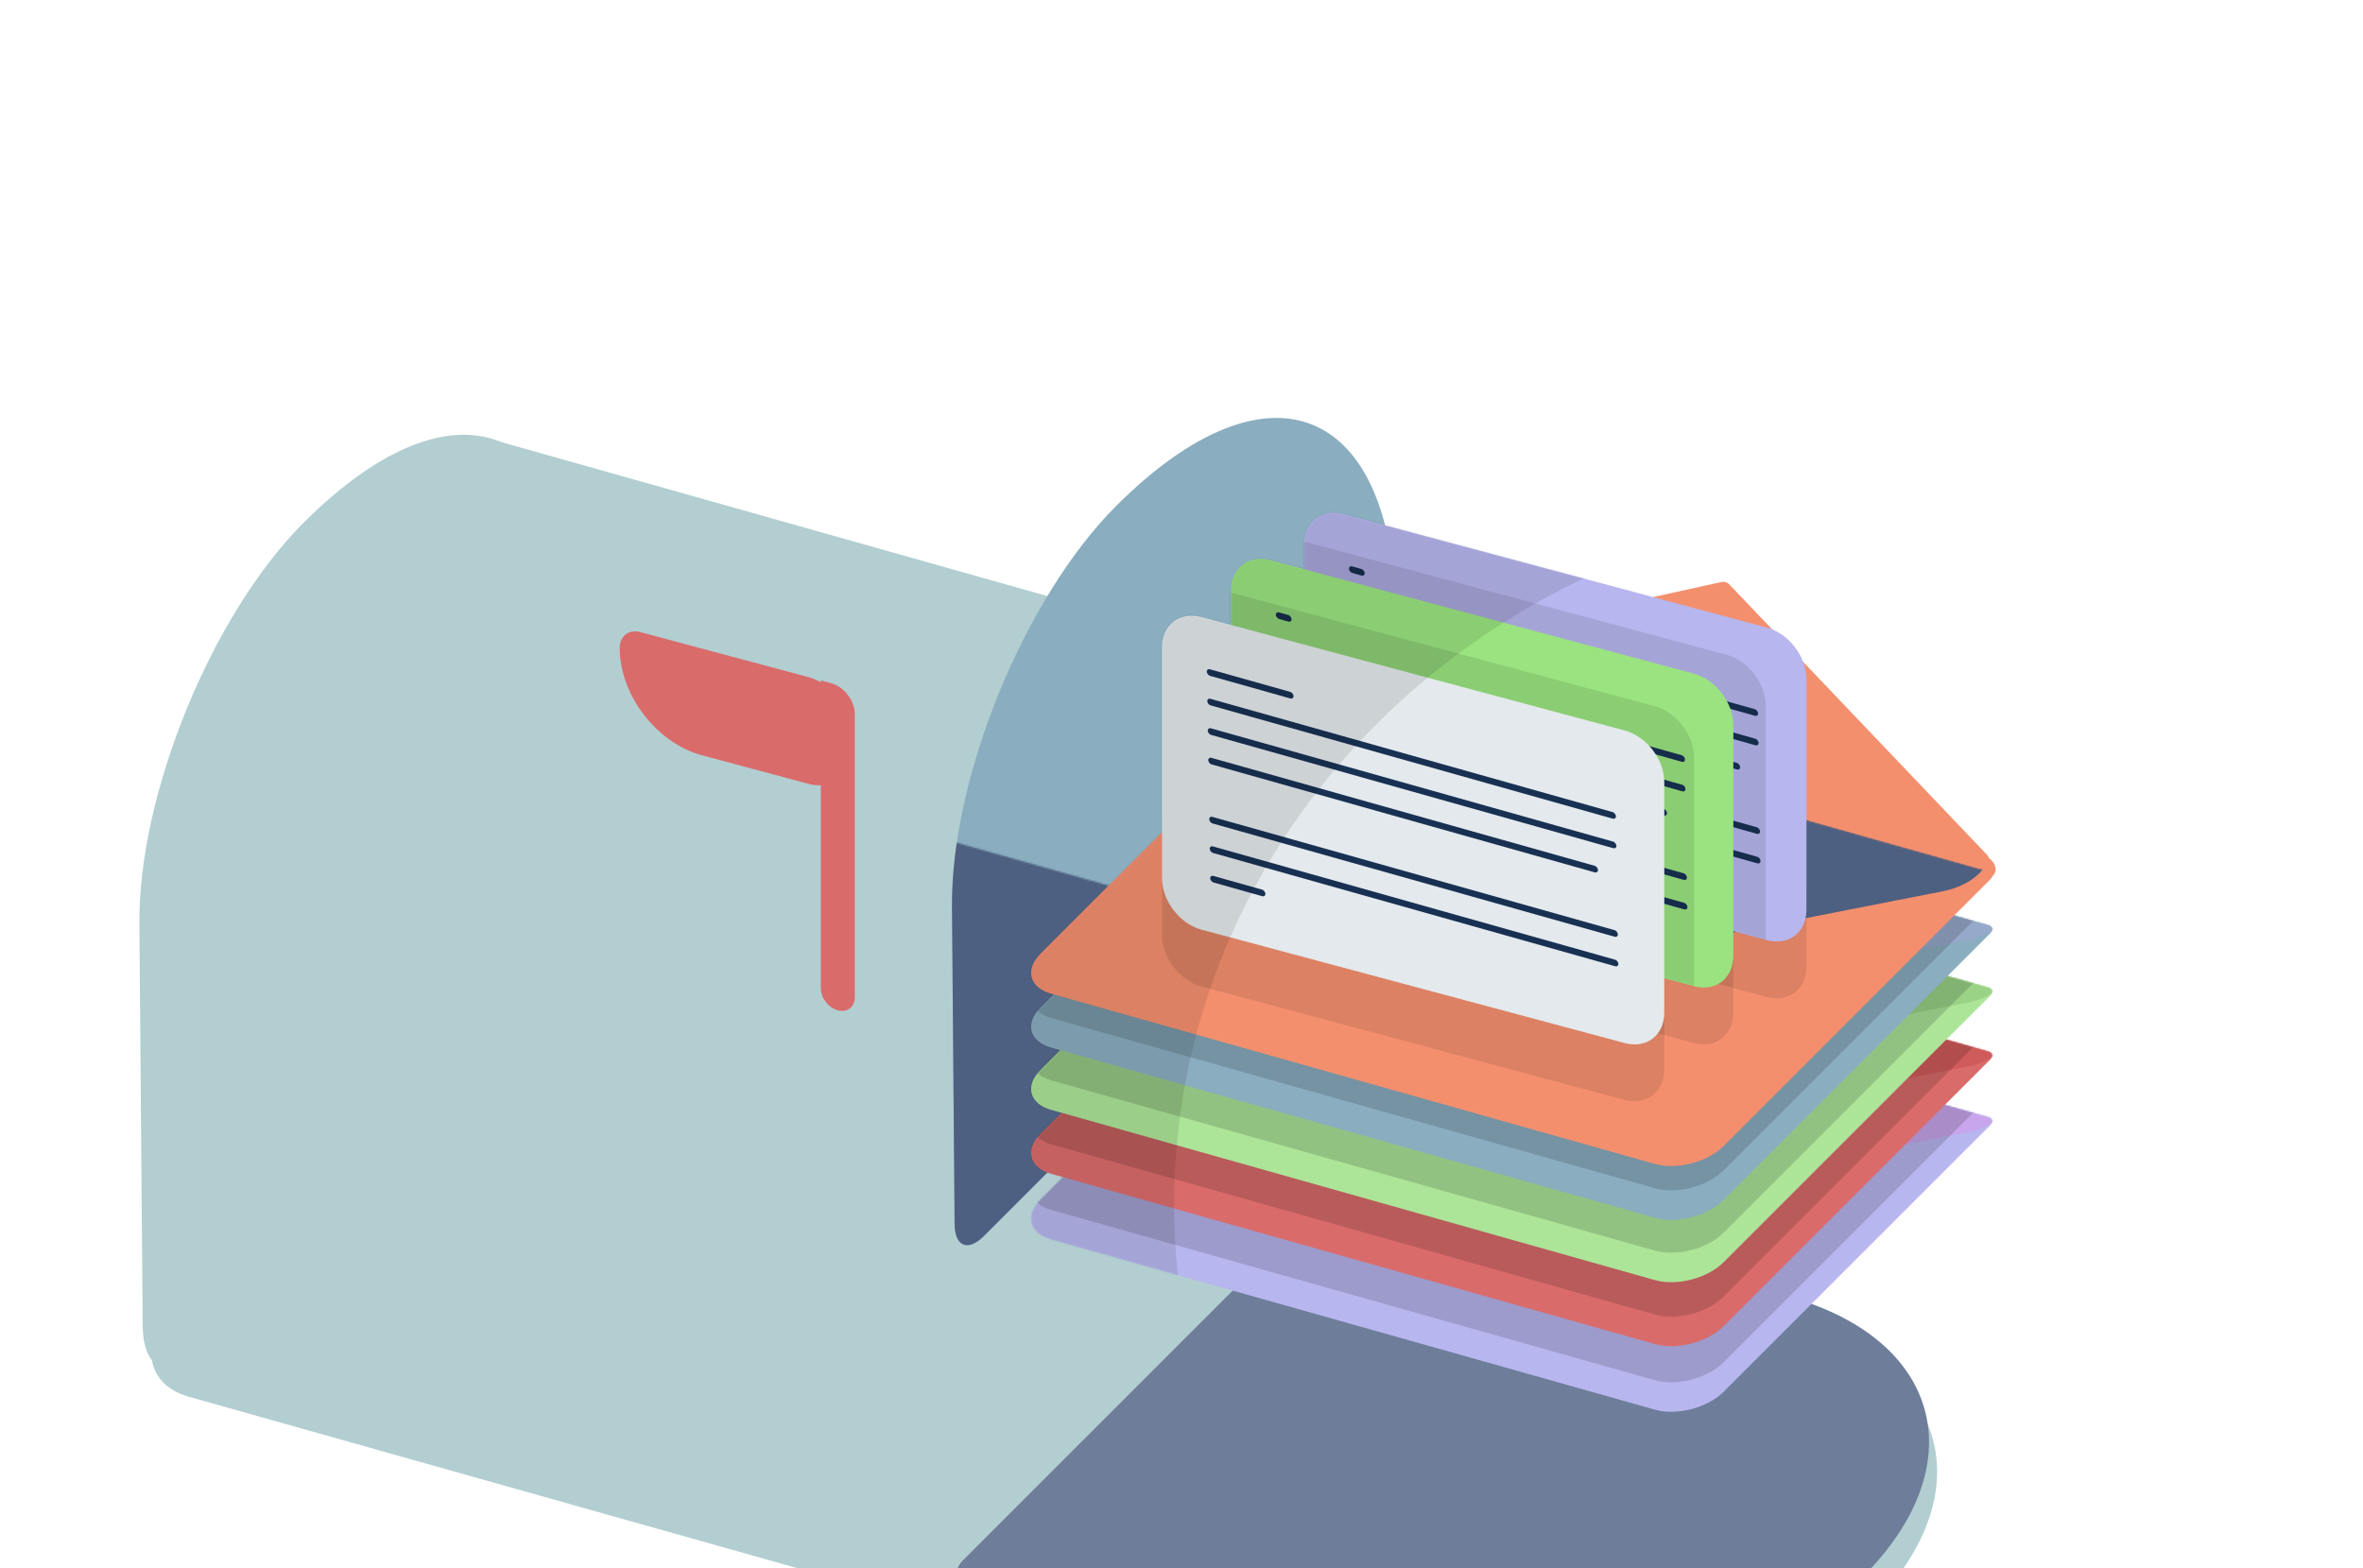 <svg width="327" height="217" viewBox="0 0 1307 956" fill="none" xmlns="http://www.w3.org/2000/svg">
<g filter="url(#filter0_i_341_1038)">
<rect width="550.957" height="352.77" rx="50" transform="matrix(0.962 0.271 -0.707 0.707 249.587 438.608)" fill="#B2CED1"/>
<path d="M207 575.5C207 582.3 257.667 655.667 283 691.5H303L701.5 464L615 300L283 239.5C257.667 348.667 207 568.7 207 575.5Z" fill="#B2CED1"/>
<path d="M747.554 592.166C753.411 586.308 764.624 583.382 772.597 585.631L1028.21 657.721C1121.96 684.163 1142.13 761.439 1073.25 830.322C1004.36 899.205 872.518 933.609 778.761 907.167L523.151 835.077C515.177 832.829 513.463 826.257 519.32 820.399L747.554 592.166Z" fill="#B2CED1"/>
<path d="M745.84 575.748C751.698 569.89 762.91 566.964 770.883 569.213L1024.15 640.642C1116.97 666.819 1136.93 743.318 1068.74 811.508C1000.55 879.698 870.03 913.757 777.215 887.581L523.945 816.151C515.971 813.902 514.257 807.331 520.114 801.473L745.84 575.748Z" fill="#6D7D9A"/>
<path d="M228.841 116.718L734.918 259.447L623.397 370.968L117.32 228.239L228.841 116.718Z" fill="#B2CED1"/>
<path d="M18.174 413.141C17.526 334.071 62.326 224.645 118.239 168.732V168.732C211.428 75.544 287.848 106.832 288.929 238.616L290.361 413.115C290.474 426.922 282.651 446.029 272.888 455.792L55.949 672.731C36.423 692.257 20.41 685.701 20.184 658.088L18.174 413.141Z" fill="#B2CED1"/>
</g>
<path d="M513.591 552.883C512.943 473.813 557.743 364.387 613.656 308.474V308.474C706.845 215.286 783.265 246.573 784.346 378.357L785.229 485.982C785.297 494.266 780.603 505.73 774.746 511.588L533.058 753.276C523.295 763.039 515.289 759.761 515.175 745.954L513.591 552.883Z" fill="#8AADC0"/>
<mask id="mask0_341_1038" style="mask-type:alpha" maskUnits="userSpaceOnUse" x="26" y="447" width="706" height="376">
<rect width="488.471" height="352.77" rx="15" transform="matrix(0.962 0.271 -0.707 0.707 268.775 444.021)" fill="#9AE380"/>
</mask>
<g mask="url(#mask0_341_1038)">
<path d="M513.591 552.883C512.943 473.812 557.743 364.387 613.656 308.474V308.474C706.845 215.286 783.265 246.573 784.346 378.357L785.232 486.29C785.3 494.574 780.606 506.038 774.748 511.896L533.061 753.584C523.297 763.347 515.291 760.069 515.178 746.262L513.591 552.883Z" fill="#4E6081"/>
</g>
<path d="M733.837 565L1145.33 681.054C1147.99 681.804 1148.56 683.994 1146.61 685.947L983.958 848.599C974.195 858.362 955.508 863.238 942.219 859.49L574.033 755.651C560.745 751.903 557.886 740.951 567.65 731.188L733.837 565Z" fill="#B7B6EE"/>
<mask id="mask1_341_1038" style="mask-type:alpha" maskUnits="userSpaceOnUse" x="561" y="565" width="587" height="296">
<path d="M733.837 565L1145.33 681.054C1147.99 681.804 1148.56 683.994 1146.61 685.947L983.958 848.598C974.195 858.362 955.508 863.238 942.219 859.49L574.033 755.651C560.745 751.903 557.886 740.95 567.65 731.187L733.837 565Z" fill="#FCD925"/>
</mask>
<g mask="url(#mask1_341_1038)">
<path d="M815.161 740.977L733.873 566.763C732.859 564.59 732.818 562.125 733.746 559.614C737.813 548.597 758.016 540.838 771.708 545.093L1147.07 661.751C1164.52 667.176 1155.61 685.795 1133.47 690.133L839.368 747.78C828.126 749.984 818.042 747.15 815.161 740.977Z" fill="#C8A5EC"/>
</g>
<mask id="mask2_341_1038" style="mask-type:alpha" maskUnits="userSpaceOnUse" x="561" y="565" width="587" height="296">
<path d="M733.836 565L1145.33 681.054C1147.99 681.804 1148.56 683.994 1146.61 685.947L983.957 848.598C974.194 858.362 955.507 863.238 942.218 859.49L574.032 755.651C560.744 751.903 557.886 740.95 567.649 731.187L733.836 565Z" fill="#8AADC0"/>
</mask>
<g mask="url(#mask2_341_1038)">
<g filter="url(#filter1_f_341_1038)">
<path d="M733.836 547L1145.33 663.054C1147.99 663.803 1148.56 665.994 1146.61 667.946L983.957 830.598C974.194 840.361 955.507 845.238 942.218 841.49L574.032 737.651C560.744 733.903 557.886 722.95 567.649 713.187L733.836 547Z" fill="black" fill-opacity="0.15"/>
</g>
</g>
<path d="M733.837 525L1145.33 641.054C1147.99 641.804 1148.56 643.994 1146.61 645.947L983.958 808.599C974.195 818.362 955.508 823.238 942.219 819.49L574.033 715.651C560.745 711.903 557.886 700.951 567.65 691.188L733.837 525Z" fill="#DA6B6B"/>
<mask id="mask3_341_1038" style="mask-type:alpha" maskUnits="userSpaceOnUse" x="561" y="525" width="587" height="296">
<path d="M733.837 525L1145.33 641.054C1147.99 641.804 1148.56 643.994 1146.61 645.947L983.958 808.598C974.195 818.362 955.508 823.238 942.219 819.49L574.033 715.651C560.745 711.903 557.886 700.95 567.65 691.187L733.837 525Z" fill="#FCD925"/>
</mask>
<g mask="url(#mask3_341_1038)">
<path d="M815.161 700.977L733.873 526.763C732.859 524.59 732.818 522.125 733.746 519.614C737.813 508.597 758.016 500.838 771.708 505.093L1147.07 621.751C1164.52 627.176 1155.61 645.795 1133.47 650.133L839.368 707.78C828.126 709.984 818.042 707.15 815.161 700.977Z" fill="#D05B5B"/>
</g>
<mask id="mask4_341_1038" style="mask-type:alpha" maskUnits="userSpaceOnUse" x="561" y="525" width="587" height="296">
<path d="M733.836 525L1145.33 641.054C1147.99 641.804 1148.56 643.994 1146.61 645.947L983.957 808.598C974.194 818.362 955.507 823.238 942.218 819.49L574.032 715.651C560.744 711.903 557.886 700.95 567.649 691.187L733.836 525Z" fill="#8AADC0"/>
</mask>
<g mask="url(#mask4_341_1038)">
<g filter="url(#filter2_f_341_1038)">
<path d="M733.836 507L1145.33 623.054C1147.99 623.803 1148.56 625.994 1146.61 627.946L983.957 790.598C974.194 800.361 955.507 805.238 942.218 801.49L574.032 697.651C560.744 693.903 557.886 682.95 567.649 673.187L733.836 507Z" fill="black" fill-opacity="0.15"/>
</g>
</g>
<path d="M733.836 486L1145.33 602.054C1147.99 602.804 1148.56 604.994 1146.61 606.947L983.957 769.599C974.194 779.362 955.507 784.238 942.218 780.49L574.032 676.651C560.744 672.903 557.886 661.951 567.649 652.188L733.836 486Z" fill="#ACE498"/>
<mask id="mask5_341_1038" style="mask-type:alpha" maskUnits="userSpaceOnUse" x="561" y="486" width="587" height="296">
<path d="M733.836 486L1145.33 602.054C1147.99 602.804 1148.56 604.994 1146.61 606.947L983.957 769.598C974.194 779.362 955.507 784.238 942.218 780.49L574.032 676.651C560.744 672.903 557.886 661.95 567.649 652.187L733.836 486Z" fill="#FCD925"/>
</mask>
<g mask="url(#mask5_341_1038)">
<path d="M815.16 661.977L733.872 487.763C732.858 485.59 732.818 483.125 733.745 480.614C737.812 469.597 758.015 461.838 771.707 466.093L1147.07 582.751C1164.52 588.176 1155.61 606.795 1133.47 611.133L839.367 668.78C828.125 670.984 818.041 668.15 815.16 661.977Z" fill="#9AD286"/>
</g>
<mask id="mask6_341_1038" style="mask-type:alpha" maskUnits="userSpaceOnUse" x="561" y="486" width="587" height="296">
<path d="M733.836 486L1145.33 602.054C1147.99 602.804 1148.56 604.994 1146.61 606.947L983.957 769.598C974.194 779.362 955.507 784.238 942.218 780.49L574.032 676.651C560.744 672.903 557.886 661.95 567.649 652.187L733.836 486Z" fill="#8AADC0"/>
</mask>
<g mask="url(#mask6_341_1038)">
<g filter="url(#filter3_f_341_1038)">
<path d="M733.836 468L1145.33 584.054C1147.99 584.803 1148.56 586.994 1146.61 588.946L983.957 751.598C974.194 761.361 955.507 766.238 942.218 762.49L574.032 658.651C560.744 654.903 557.886 643.95 567.649 634.187L733.836 468Z" fill="black" fill-opacity="0.15"/>
</g>
</g>
<path d="M733.836 448L1145.33 564.054C1147.99 564.804 1148.56 566.994 1146.61 568.947L983.957 731.599C974.194 741.362 955.507 746.238 942.218 742.49L574.032 638.651C560.744 634.903 557.886 623.951 567.649 614.188L733.836 448Z" fill="#8AADC0"/>
<mask id="mask7_341_1038" style="mask-type:alpha" maskUnits="userSpaceOnUse" x="561" y="448" width="587" height="296">
<path d="M733.836 448L1145.33 564.054C1147.99 564.804 1148.56 566.994 1146.61 568.947L983.957 731.598C974.194 741.362 955.507 746.238 942.218 742.49L574.032 638.651C560.744 634.903 557.886 623.95 567.649 614.187L733.836 448Z" fill="#FCD925"/>
</mask>
<g mask="url(#mask7_341_1038)">
<path d="M815.16 623.977L733.872 449.763C732.858 447.59 732.818 445.125 733.745 442.614C737.812 431.597 758.015 423.838 771.707 428.093L1147.07 544.751C1164.52 550.176 1155.61 568.795 1133.47 573.133L839.367 630.78C828.125 632.984 818.041 630.15 815.16 623.977Z" fill="#97A9CA"/>
</g>
<mask id="mask8_341_1038" style="mask-type:alpha" maskUnits="userSpaceOnUse" x="561" y="448" width="587" height="296">
<path d="M733.836 448L1145.33 564.054C1147.99 564.804 1148.56 566.994 1146.61 568.947L983.957 731.599C974.194 741.362 955.507 746.238 942.218 742.49L574.032 638.651C560.744 634.903 557.886 623.951 567.649 614.188L733.836 448Z" fill="#8AADC0"/>
</mask>
<g mask="url(#mask8_341_1038)">
<g filter="url(#filter4_f_341_1038)">
<path d="M733.836 430L1145.33 546.054C1147.99 546.804 1148.56 548.994 1146.61 550.947L983.957 713.598C974.194 723.362 955.507 728.238 942.218 724.49L574.032 620.651C560.744 616.903 557.886 605.95 567.649 596.187L733.836 430Z" fill="black" fill-opacity="0.15"/>
</g>
</g>
<path d="M733.836 415.171L1145.33 531.225C1147.99 531.974 1148.56 534.165 1146.61 536.118L983.957 698.769C974.194 708.532 955.507 713.409 942.218 709.661L574.032 605.822C560.744 602.074 557.886 591.121 567.649 581.358L733.836 415.171Z" fill="#F48F6E"/>
<path d="M1149.81 529.567C1149.42 526.464 1147.53 524.454 1146.38 523.721L1069.82 483.467C1067.52 482.258 1064.94 481.666 1062.34 481.754C1049.12 482.205 1028.4 482.974 1027.51 483.273C1026.98 483.45 1025.78 488.182 1024.55 493.758C1022.85 501.517 1027.75 509.134 1035.45 511.067L1138.69 536.964C1141.7 537.718 1144.88 536.958 1147.22 534.929C1148.82 533.55 1150.08 531.657 1149.81 529.567Z" fill="#F48F6E"/>
<mask id="mask9_341_1038" style="mask-type:alpha" maskUnits="userSpaceOnUse" x="561" y="415" width="587" height="296">
<path d="M733.836 415.171L1145.33 531.225C1147.99 531.974 1148.56 534.165 1146.61 536.117L983.957 698.769C974.194 708.532 955.507 713.409 942.218 709.661L574.032 605.822C560.744 602.074 557.886 591.121 567.649 581.358L733.836 415.171Z" fill="#FCD925"/>
</mask>
<g mask="url(#mask9_341_1038)">
<path d="M813.926 588.502L733.877 416.945C732.86 414.765 732.814 412.304 733.745 409.784C737.825 398.731 758.067 391.025 771.805 395.294L1134.38 507.979C1156.2 514.76 1145.05 538.034 1117.39 543.456L844.184 597.007C830.132 599.761 817.527 596.218 813.926 588.502Z" fill="#4E6081"/>
</g>
<mask id="mask10_341_1038" style="mask-type:alpha" maskUnits="userSpaceOnUse" x="523" y="445" width="587" height="297">
<path d="M695.864 445.713L1107.36 561.767C1110.02 562.516 1110.59 564.707 1108.64 566.66L945.985 729.311C936.222 739.074 917.535 743.951 904.246 740.203L536.061 636.364C522.772 632.616 519.914 621.663 529.677 611.9L695.864 445.713Z" fill="#FCD925"/>
</mask>
<g mask="url(#mask10_341_1038)">
<g filter="url(#filter5_f_341_1038)">
<path d="M728.273 366.703C728.273 352.896 739.085 344.6 752.422 348.173L1010.35 417.286C1023.69 420.86 1034.5 434.949 1034.5 448.757L1034.5 589.338C1034.5 603.145 1023.69 611.441 1010.35 607.868L752.422 538.755C739.085 535.181 728.273 521.092 728.273 507.284L728.273 366.703Z" fill="black" fill-opacity="0.1"/>
<path d="M683.699 394.769C683.699 380.962 694.511 372.666 707.847 376.24L965.779 445.352C979.116 448.926 989.928 463.016 989.928 476.823L989.928 617.404C989.928 631.211 979.116 639.507 965.779 635.934L707.847 566.821C694.511 563.248 683.699 549.158 683.699 535.351L683.699 394.769Z" fill="black" fill-opacity="0.1"/>
<path d="M641.599 429.439C641.599 415.632 652.41 407.336 665.747 410.909L923.679 480.022C937.016 483.596 947.827 497.685 947.827 511.493L947.827 652.074C947.827 665.881 937.016 674.177 923.679 670.604L665.747 601.491C652.41 597.917 641.599 583.828 641.599 570.021L641.599 429.439Z" fill="black" fill-opacity="0.1"/>
</g>
</g>
<path d="M987.353 356.185L1144.63 521.21C1148.04 524.787 1143.89 530.68 1138.94 529.285L741.418 417.172C736.47 415.777 737.172 408.91 742.38 407.763L982.621 354.851C984.396 354.46 986.191 354.966 987.353 356.185Z" fill="#F48F6E"/>
<path d="M728.273 332.033C728.273 318.226 739.085 309.93 752.422 313.504L1010.35 382.616C1023.69 386.19 1034.5 400.28 1034.5 414.087V554.668C1034.5 568.476 1023.69 576.772 1010.35 573.198L752.422 504.085C739.085 500.512 728.273 486.422 728.273 472.615V332.033Z" fill="#B7B6EE"/>
<rect width="10" height="4" rx="2" transform="matrix(0.962 0.271 0.017 1 755.545 344.759)" fill="#183153"/>
<rect width="259" height="4" rx="2" transform="matrix(0.962 0.271 0.017 1 755.844 362.757)" fill="#183153"/>
<rect width="259" height="4" rx="2" transform="matrix(0.962 0.271 0.017 1 756.142 380.754)" fill="#183153"/>
<rect width="247" height="4" rx="2" transform="matrix(0.962 0.271 0.017 1 756.44 398.752)" fill="#183153"/>
<rect width="259" height="4" rx="2" transform="matrix(0.962 0.271 0.017 1 757.037 434.747)" fill="#183153"/>
<rect width="259" height="4" rx="2" transform="matrix(0.962 0.271 0.017 1 757.336 452.744)" fill="#183153"/>
<rect width="1" height="4" rx="0.5" transform="matrix(0.962 0.271 0.017 1 757.634 470.742)" fill="#183153"/>
<mask id="mask11_341_1038" style="mask-type:alpha" maskUnits="userSpaceOnUse" x="728" y="312" width="307" height="263">
<path d="M728.273 332.033C728.273 318.226 739.085 309.93 752.422 313.504L1010.35 382.616C1023.69 386.19 1034.5 400.28 1034.5 414.087V554.668C1034.5 568.476 1023.69 576.772 1010.35 573.198L752.422 504.085C739.085 500.512 728.273 486.422 728.273 472.615V332.033Z" fill="#B7B6EE"/>
</mask>
<g mask="url(#mask11_341_1038)">
<g filter="url(#filter6_f_341_1038)">
<path d="M703.51 348.542C703.51 334.735 714.321 326.439 727.658 330.013L985.59 399.126C998.927 402.699 1009.74 416.789 1009.74 430.596V571.178C1009.74 584.985 998.927 593.281 985.59 589.707L727.658 520.595C714.321 517.021 703.51 502.931 703.51 489.124V348.542Z" fill="black" fill-opacity="0.1"/>
</g>
</g>
<path d="M683.699 360.099C683.699 346.292 694.511 337.996 707.847 341.57L965.779 410.683C979.116 414.256 989.928 428.346 989.928 442.153V582.735C989.928 596.542 979.116 604.838 965.779 601.264L707.847 532.151C694.511 528.578 683.699 514.488 683.699 500.681V360.099Z" fill="#9AE380"/>
<rect width="10" height="4" rx="2" transform="matrix(0.962 0.271 0.017 1 710.97 372.825)" fill="#183153"/>
<rect width="259" height="4" rx="2" transform="matrix(0.962 0.271 0.017 1 711.269 390.823)" fill="#183153"/>
<rect width="259" height="4" rx="2" transform="matrix(0.962 0.271 0.017 1 711.566 408.821)" fill="#183153"/>
<rect width="247" height="4" rx="2" transform="matrix(0.962 0.271 0.017 1 711.865 426.818)" fill="#183153"/>
<rect width="259" height="4" rx="2" transform="matrix(0.962 0.271 0.017 1 712.462 462.813)" fill="#183153"/>
<rect width="259" height="4" rx="2" transform="matrix(0.962 0.271 0.017 1 712.761 480.811)" fill="#183153"/>
<rect width="1" height="4" rx="0.5" transform="matrix(0.962 0.271 0.017 1 713.059 498.808)" fill="#183153"/>
<mask id="mask12_341_1038" style="mask-type:alpha" maskUnits="userSpaceOnUse" x="683" y="340" width="307" height="263">
<path d="M683.699 360.099C683.699 346.292 694.511 337.996 707.847 341.57L965.779 410.682C979.116 414.256 989.928 428.346 989.928 442.153V582.734C989.928 596.541 979.116 604.837 965.779 601.264L707.847 532.151C694.511 528.578 683.699 514.488 683.699 500.681V360.099Z" fill="#9AE380"/>
</mask>
<g mask="url(#mask12_341_1038)">
<g filter="url(#filter7_f_341_1038)">
<path d="M659.761 379.91C659.761 366.103 670.572 357.807 683.909 361.381L941.841 430.494C955.178 434.067 965.989 448.157 965.989 461.964V602.546C965.989 616.353 955.178 624.649 941.841 621.075L683.909 551.962C670.572 548.389 659.761 534.299 659.761 520.492V379.91Z" fill="black" fill-opacity="0.1"/>
</g>
</g>
<path d="M641.599 394.769C641.599 380.962 652.41 372.666 665.747 376.24L923.679 445.352C937.016 448.926 947.827 463.016 947.827 476.823V617.405C947.827 631.212 937.016 639.508 923.679 635.934L665.747 566.821C652.41 563.248 641.599 549.158 641.599 535.351V394.769Z" fill="#E3E9EC"/>
<rect width="55" height="4" rx="2" transform="matrix(0.962 0.271 0.017 1 668.869 407.495)" fill="#183153"/>
<rect width="259" height="4" rx="2" transform="matrix(0.962 0.271 0.017 1 669.168 425.493)" fill="#183153"/>
<rect width="259" height="4" rx="2" transform="matrix(0.962 0.271 0.017 1 669.466 443.49)" fill="#183153"/>
<rect width="247" height="4" rx="2" transform="matrix(0.962 0.271 0.017 1 669.765 461.488)" fill="#183153"/>
<rect width="259" height="4" rx="2" transform="matrix(0.962 0.271 0.017 1 670.361 497.483)" fill="#183153"/>
<rect width="259" height="4" rx="2" transform="matrix(0.962 0.271 0.017 1 670.66 515.48)" fill="#183153"/>
<rect width="35" height="4" rx="2" transform="matrix(0.962 0.271 0.017 1 670.958 533.478)" fill="#183153"/>
<mask id="mask13_341_1038" style="mask-type:alpha" maskUnits="userSpaceOnUse" x="561" y="312" width="589" height="549">
<path d="M733.837 565L1145.33 681.054C1147.99 681.804 1148.56 683.994 1146.61 685.947L983.958 848.599C974.195 858.362 955.508 863.238 942.219 859.49L574.033 755.651C560.745 751.903 557.886 740.951 567.65 731.188L733.837 565Z" fill="#B7B6EE"/>
<mask id="mask14_341_1038" style="mask-type:alpha" maskUnits="userSpaceOnUse" x="561" y="565" width="587" height="296">
<path d="M733.837 565L1145.33 681.054C1147.99 681.804 1148.56 683.994 1146.61 685.947L983.958 848.598C974.195 858.362 955.508 863.238 942.219 859.49L574.033 755.651C560.745 751.903 557.886 740.95 567.65 731.187L733.837 565Z" fill="#FCD925"/>
</mask>
<g mask="url(#mask14_341_1038)">
<path d="M815.161 740.977L733.873 566.763C732.859 564.59 732.818 562.125 733.746 559.614C737.813 548.597 758.016 540.838 771.708 545.093L1147.07 661.751C1164.52 667.176 1155.61 685.795 1133.47 690.133L839.368 747.78C828.126 749.984 818.042 747.15 815.161 740.977Z" fill="#BB93E3"/>
</g>
<mask id="mask15_341_1038" style="mask-type:alpha" maskUnits="userSpaceOnUse" x="561" y="565" width="587" height="296">
<path d="M733.836 565L1145.33 681.054C1147.99 681.804 1148.56 683.994 1146.61 685.947L983.957 848.598C974.194 858.362 955.507 863.238 942.218 859.49L574.032 755.651C560.744 751.903 557.886 740.95 567.649 731.187L733.836 565Z" fill="#8AADC0"/>
</mask>
<g mask="url(#mask15_341_1038)">
<path d="M733.836 547L1145.33 663.054C1147.99 663.803 1148.56 665.994 1146.61 667.946L983.957 830.598C974.194 840.361 955.507 845.238 942.218 841.49L574.032 737.651C560.744 733.903 557.886 722.95 567.649 713.187L733.836 547Z" fill="black" fill-opacity="0.15"/>
</g>
<path d="M733.837 525L1145.33 641.054C1147.99 641.804 1148.56 643.994 1146.61 645.947L983.958 808.599C974.195 818.362 955.508 823.238 942.219 819.49L574.033 715.651C560.745 711.903 557.886 700.951 567.65 691.188L733.837 525Z" fill="#DA6B6B"/>
<mask id="mask16_341_1038" style="mask-type:alpha" maskUnits="userSpaceOnUse" x="561" y="525" width="587" height="296">
<path d="M733.837 525L1145.33 641.054C1147.99 641.804 1148.56 643.994 1146.61 645.947L983.958 808.598C974.195 818.362 955.508 823.238 942.219 819.49L574.033 715.651C560.745 711.903 557.886 700.95 567.65 691.187L733.837 525Z" fill="#FCD925"/>
</mask>
<g mask="url(#mask16_341_1038)">
<path d="M815.161 700.977L733.873 526.763C732.859 524.59 732.818 522.125 733.746 519.614C737.813 508.597 758.016 500.838 771.708 505.093L1147.07 621.751C1164.52 627.176 1155.61 645.795 1133.47 650.133L839.368 707.78C828.126 709.984 818.042 707.15 815.161 700.977Z" fill="#CA2C2C"/>
</g>
<mask id="mask17_341_1038" style="mask-type:alpha" maskUnits="userSpaceOnUse" x="561" y="525" width="587" height="296">
<path d="M733.836 525L1145.33 641.054C1147.99 641.804 1148.56 643.994 1146.61 645.947L983.957 808.598C974.194 818.362 955.507 823.238 942.218 819.49L574.032 715.651C560.744 711.903 557.886 700.95 567.649 691.187L733.836 525Z" fill="#8AADC0"/>
</mask>
<g mask="url(#mask17_341_1038)">
<path d="M733.836 507L1145.33 623.054C1147.99 623.803 1148.56 625.994 1146.61 627.946L983.957 790.598C974.194 800.361 955.507 805.238 942.218 801.49L574.032 697.651C560.744 693.903 557.886 682.95 567.649 673.187L733.836 507Z" fill="black" fill-opacity="0.15"/>
</g>
<path d="M733.836 486L1145.33 602.054C1147.99 602.804 1148.56 604.994 1146.61 606.947L983.957 769.599C974.194 779.362 955.507 784.238 942.218 780.49L574.032 676.651C560.744 672.903 557.886 661.951 567.649 652.188L733.836 486Z" fill="#ACE498"/>
<mask id="mask18_341_1038" style="mask-type:alpha" maskUnits="userSpaceOnUse" x="561" y="486" width="587" height="296">
<path d="M733.836 486L1145.33 602.054C1147.99 602.804 1148.56 604.994 1146.61 606.947L983.957 769.598C974.194 779.362 955.507 784.238 942.218 780.49L574.032 676.651C560.744 672.903 557.886 661.95 567.649 652.187L733.836 486Z" fill="#FCD925"/>
</mask>
<g mask="url(#mask18_341_1038)">
<path d="M815.16 661.977L733.872 487.763C732.858 485.59 732.818 483.125 733.745 480.614C737.812 469.597 758.015 461.838 771.707 466.093L1147.07 582.751C1164.52 588.176 1155.61 606.795 1133.47 611.133L839.367 668.78C828.125 670.984 818.041 668.15 815.16 661.977Z" fill="#4E9D32"/>
</g>
<mask id="mask19_341_1038" style="mask-type:alpha" maskUnits="userSpaceOnUse" x="561" y="486" width="587" height="296">
<path d="M733.836 486L1145.33 602.054C1147.99 602.804 1148.56 604.994 1146.61 606.947L983.957 769.598C974.194 779.362 955.507 784.238 942.218 780.49L574.032 676.651C560.744 672.903 557.886 661.95 567.649 652.187L733.836 486Z" fill="#8AADC0"/>
</mask>
<g mask="url(#mask19_341_1038)">
<path d="M733.836 468L1145.33 584.054C1147.99 584.803 1148.56 586.994 1146.61 588.946L983.957 751.598C974.194 761.361 955.507 766.238 942.218 762.49L574.032 658.651C560.744 654.903 557.886 643.95 567.649 634.187L733.836 468Z" fill="black" fill-opacity="0.15"/>
</g>
<path d="M733.836 448L1145.33 564.054C1147.99 564.804 1148.56 566.994 1146.61 568.947L983.957 731.599C974.194 741.362 955.507 746.238 942.218 742.49L574.032 638.651C560.744 634.903 557.886 623.951 567.649 614.188L733.836 448Z" fill="#8AADC0"/>
<mask id="mask20_341_1038" style="mask-type:alpha" maskUnits="userSpaceOnUse" x="561" y="448" width="587" height="296">
<path d="M733.836 448L1145.33 564.054C1147.99 564.804 1148.56 566.994 1146.61 568.947L983.957 731.598C974.194 741.362 955.507 746.238 942.218 742.49L574.032 638.651C560.744 634.903 557.886 623.95 567.649 614.187L733.836 448Z" fill="#FCD925"/>
</mask>
<g mask="url(#mask20_341_1038)">
<path d="M815.16 623.977L733.872 449.763C732.858 447.59 732.818 445.125 733.745 442.614C737.812 431.597 758.015 423.838 771.707 428.093L1147.07 544.751C1164.52 550.176 1155.61 568.795 1133.47 573.133L839.367 630.78C828.125 632.984 818.041 630.15 815.16 623.977Z" fill="#4E6081"/>
</g>
<mask id="mask21_341_1038" style="mask-type:alpha" maskUnits="userSpaceOnUse" x="561" y="448" width="587" height="296">
<path d="M733.836 448L1145.33 564.054C1147.99 564.804 1148.56 566.994 1146.61 568.947L983.957 731.599C974.194 741.362 955.507 746.238 942.218 742.49L574.032 638.651C560.744 634.903 557.886 623.951 567.649 614.188L733.836 448Z" fill="#8AADC0"/>
</mask>
<g mask="url(#mask21_341_1038)">
<path d="M733.836 430L1145.33 546.054C1147.99 546.804 1148.56 548.994 1146.61 550.947L983.957 713.598C974.194 723.362 955.507 728.238 942.218 724.49L574.032 620.651C560.744 616.903 557.886 605.95 567.649 596.187L733.836 430Z" fill="black" fill-opacity="0.15"/>
</g>
<path d="M733.836 415.171L1145.33 531.225C1147.99 531.974 1148.56 534.165 1146.61 536.118L983.957 698.769C974.194 708.532 955.507 713.409 942.218 709.661L574.032 605.822C560.744 602.074 557.886 591.121 567.649 581.358L733.836 415.171Z" fill="#F48F6E"/>
<path d="M1149.81 529.567C1149.42 526.464 1147.53 524.454 1146.38 523.721L1069.82 483.467C1067.52 482.258 1064.94 481.666 1062.34 481.754C1049.12 482.205 1028.4 482.974 1027.51 483.273C1026.98 483.45 1025.78 488.182 1024.55 493.758C1022.85 501.517 1027.75 509.134 1035.45 511.067L1138.69 536.964C1141.7 537.718 1144.88 536.958 1147.22 534.929C1148.82 533.55 1150.08 531.657 1149.81 529.567Z" fill="#F48F6E"/>
<mask id="mask22_341_1038" style="mask-type:alpha" maskUnits="userSpaceOnUse" x="561" y="415" width="587" height="296">
<path d="M733.836 415.171L1145.33 531.225C1147.99 531.974 1148.56 534.165 1146.61 536.117L983.957 698.769C974.194 708.532 955.507 713.409 942.218 709.661L574.032 605.822C560.744 602.074 557.886 591.121 567.649 581.358L733.836 415.171Z" fill="#FCD925"/>
</mask>
<g mask="url(#mask22_341_1038)">
<path d="M813.926 588.502L733.877 416.945C732.86 414.765 732.814 412.304 733.745 409.784C737.825 398.731 758.067 391.025 771.805 395.294L1134.38 507.979C1156.2 514.76 1145.05 538.034 1117.39 543.456L844.184 597.007C830.132 599.761 817.527 596.218 813.926 588.502Z" fill="#F5B435"/>
</g>
<mask id="mask23_341_1038" style="mask-type:alpha" maskUnits="userSpaceOnUse" x="523" y="445" width="587" height="297">
<path d="M695.864 445.713L1107.36 561.767C1110.02 562.516 1110.59 564.707 1108.64 566.66L945.985 729.311C936.222 739.074 917.535 743.951 904.246 740.203L536.061 636.364C522.772 632.616 519.914 621.663 529.677 611.9L695.864 445.713Z" fill="#FCD925"/>
</mask>
<g mask="url(#mask23_341_1038)">
<path d="M728.273 366.703C728.273 352.896 739.085 344.6 752.422 348.173L1010.35 417.286C1023.69 420.86 1034.5 434.949 1034.5 448.757L1034.5 589.338C1034.5 603.145 1023.69 611.441 1010.35 607.868L752.422 538.755C739.085 535.181 728.273 521.092 728.273 507.284L728.273 366.703Z" fill="black" fill-opacity="0.1"/>
<path d="M683.699 394.769C683.699 380.962 694.511 372.666 707.847 376.24L965.779 445.352C979.116 448.926 989.928 463.016 989.928 476.823L989.928 617.404C989.928 631.211 979.116 639.507 965.779 635.934L707.847 566.821C694.511 563.248 683.699 549.158 683.699 535.351L683.699 394.769Z" fill="black" fill-opacity="0.1"/>
<path d="M641.599 429.439C641.599 415.632 652.41 407.336 665.747 410.909L923.679 480.022C937.016 483.596 947.827 497.685 947.827 511.493L947.827 652.074C947.827 665.881 937.016 674.177 923.679 670.604L665.747 601.491C652.41 597.917 641.599 583.828 641.599 570.021L641.599 429.439Z" fill="black" fill-opacity="0.1"/>
</g>
<path d="M987.353 356.185L1144.63 521.21C1148.04 524.787 1143.89 530.68 1138.94 529.285L741.418 417.172C736.47 415.777 737.172 408.91 742.38 407.763L982.621 354.851C984.396 354.46 986.191 354.966 987.353 356.185Z" fill="#F48F6E"/>
<path d="M728.273 332.033C728.273 318.226 739.085 309.93 752.422 313.504L1010.35 382.616C1023.69 386.19 1034.5 400.28 1034.5 414.087V554.668C1034.5 568.476 1023.69 576.772 1010.35 573.198L752.422 504.085C739.085 500.512 728.273 486.422 728.273 472.615V332.033Z" fill="#B7B6EE"/>
<rect width="10" height="4" rx="2" transform="matrix(0.962 0.271 0.017 1 755.545 344.759)" fill="#183153"/>
<rect width="259" height="4" rx="2" transform="matrix(0.962 0.271 0.017 1 755.844 362.757)" fill="#183153"/>
<rect width="259" height="4" rx="2" transform="matrix(0.962 0.271 0.017 1 756.142 380.754)" fill="#183153"/>
<rect width="247" height="4" rx="2" transform="matrix(0.962 0.271 0.017 1 756.44 398.752)" fill="#183153"/>
<rect width="259" height="4" rx="2" transform="matrix(0.962 0.271 0.017 1 757.037 434.747)" fill="#183153"/>
<rect width="259" height="4" rx="2" transform="matrix(0.962 0.271 0.017 1 757.336 452.744)" fill="#183153"/>
<rect width="1" height="4" rx="0.5" transform="matrix(0.962 0.271 0.017 1 757.634 470.742)" fill="#183153"/>
<mask id="mask24_341_1038" style="mask-type:alpha" maskUnits="userSpaceOnUse" x="728" y="312" width="307" height="263">
<path d="M728.273 332.033C728.273 318.226 739.085 309.93 752.422 313.504L1010.35 382.616C1023.69 386.19 1034.5 400.28 1034.5 414.087V554.668C1034.5 568.476 1023.69 576.772 1010.35 573.198L752.422 504.085C739.085 500.512 728.273 486.422 728.273 472.615V332.033Z" fill="#B7B6EE"/>
</mask>
<g mask="url(#mask24_341_1038)">
<path d="M703.51 348.542C703.51 334.735 714.321 326.439 727.658 330.013L985.59 399.126C998.927 402.699 1009.74 416.789 1009.74 430.596V571.178C1009.74 584.985 998.927 593.281 985.59 589.707L727.658 520.595C714.321 517.021 703.51 502.931 703.51 489.124V348.542Z" fill="black" fill-opacity="0.1"/>
</g>
<path d="M683.699 360.099C683.699 346.292 694.511 337.996 707.847 341.57L965.779 410.683C979.116 414.256 989.928 428.346 989.928 442.153V582.735C989.928 596.542 979.116 604.838 965.779 601.264L707.847 532.151C694.511 528.578 683.699 514.488 683.699 500.681V360.099Z" fill="#9AE380"/>
<rect width="10" height="4" rx="2" transform="matrix(0.962 0.271 0.017 1 710.97 372.825)" fill="#183153"/>
<rect width="259" height="4" rx="2" transform="matrix(0.962 0.271 0.017 1 711.269 390.823)" fill="#183153"/>
<rect width="259" height="4" rx="2" transform="matrix(0.962 0.271 0.017 1 711.566 408.821)" fill="#183153"/>
<rect width="247" height="4" rx="2" transform="matrix(0.962 0.271 0.017 1 711.865 426.818)" fill="#183153"/>
<rect width="259" height="4" rx="2" transform="matrix(0.962 0.271 0.017 1 712.462 462.813)" fill="#183153"/>
<rect width="259" height="4" rx="2" transform="matrix(0.962 0.271 0.017 1 712.761 480.811)" fill="#183153"/>
<rect width="1" height="4" rx="0.5" transform="matrix(0.962 0.271 0.017 1 713.059 498.808)" fill="#183153"/>
<mask id="mask25_341_1038" style="mask-type:alpha" maskUnits="userSpaceOnUse" x="683" y="340" width="307" height="263">
<path d="M683.699 360.099C683.699 346.292 694.511 337.996 707.847 341.57L965.779 410.682C979.116 414.256 989.928 428.346 989.928 442.153V582.734C989.928 596.541 979.116 604.837 965.779 601.264L707.847 532.151C694.511 528.578 683.699 514.488 683.699 500.681V360.099Z" fill="#9AE380"/>
</mask>
<g mask="url(#mask25_341_1038)">
<path d="M659.761 379.91C659.761 366.103 670.572 357.807 683.909 361.381L941.841 430.494C955.178 434.067 965.989 448.157 965.989 461.964V602.546C965.989 616.353 955.178 624.649 941.841 621.075L683.909 551.962C670.572 548.389 659.761 534.299 659.761 520.492V379.91Z" fill="black" fill-opacity="0.1"/>
</g>
<path d="M641.599 394.769C641.599 380.962 652.41 372.666 665.747 376.24L923.679 445.352C937.016 448.926 947.827 463.016 947.827 476.823V617.405C947.827 631.212 937.016 639.508 923.679 635.934L665.747 566.821C652.41 563.248 641.599 549.158 641.599 535.351V394.769Z" fill="#E3E9EC"/>
<rect width="55" height="4" rx="2" transform="matrix(0.962 0.271 0.017 1 668.869 407.495)" fill="#183153"/>
<rect width="259" height="4" rx="2" transform="matrix(0.962 0.271 0.017 1 669.168 425.493)" fill="#183153"/>
<rect width="259" height="4" rx="2" transform="matrix(0.962 0.271 0.017 1 669.466 443.49)" fill="#183153"/>
<rect width="247" height="4" rx="2" transform="matrix(0.962 0.271 0.017 1 669.765 461.488)" fill="#183153"/>
<rect width="259" height="4" rx="2" transform="matrix(0.962 0.271 0.017 1 670.361 497.483)" fill="#183153"/>
<rect width="259" height="4" rx="2" transform="matrix(0.962 0.271 0.017 1 670.66 515.48)" fill="#183153"/>
<rect width="35" height="4" rx="2" transform="matrix(0.962 0.271 0.017 1 670.958 533.478)" fill="#183153"/>
<g style="mix-blend-mode:multiply" opacity="0.25">
<path d="M733.837 565L1145.33 681.054C1147.99 681.804 1148.56 683.994 1146.61 685.947L983.958 848.599C974.195 858.362 955.508 863.238 942.219 859.49L574.033 755.651C560.745 751.903 557.886 740.951 567.65 731.188L733.837 565Z" fill="#2E2E2E"/>
<mask id="mask26_341_1038" style="mask-type:alpha" maskUnits="userSpaceOnUse" x="561" y="565" width="587" height="296">
<path d="M733.837 565L1145.33 681.054C1147.99 681.804 1148.56 683.994 1146.61 685.947L983.958 848.598C974.195 858.362 955.508 863.238 942.219 859.49L574.033 755.651C560.745 751.903 557.886 740.95 567.65 731.187L733.837 565Z" fill="#2E2E2E"/>
</mask>
<g mask="url(#mask26_341_1038)">
<path d="M815.161 740.977L733.873 566.763C732.859 564.59 732.818 562.125 733.746 559.614C737.813 548.597 758.016 540.838 771.708 545.093L1147.07 661.751C1164.52 667.176 1155.61 685.795 1133.47 690.133L839.368 747.78C828.126 749.984 818.042 747.15 815.161 740.977Z" fill="#2E2E2E"/>
</g>
<mask id="mask27_341_1038" style="mask-type:alpha" maskUnits="userSpaceOnUse" x="561" y="565" width="587" height="296">
<path d="M733.836 565L1145.33 681.054C1147.99 681.804 1148.56 683.994 1146.61 685.947L983.957 848.598C974.194 858.362 955.507 863.238 942.218 859.49L574.032 755.651C560.744 751.903 557.886 740.95 567.649 731.187L733.836 565Z" fill="#2E2E2E"/>
</mask>
<g mask="url(#mask27_341_1038)">
<path d="M733.836 547L1145.33 663.054C1147.99 663.803 1148.56 665.994 1146.61 667.946L983.957 830.598C974.194 840.361 955.507 845.238 942.218 841.49L574.032 737.651C560.744 733.903 557.886 722.95 567.649 713.187L733.836 547Z" fill="#2E2E2E"/>
</g>
<path d="M733.837 525L1145.33 641.054C1147.99 641.804 1148.56 643.994 1146.61 645.947L983.958 808.599C974.195 818.362 955.508 823.238 942.219 819.49L574.033 715.651C560.745 711.903 557.886 700.951 567.65 691.188L733.837 525Z" fill="#2E2E2E"/>
<mask id="mask28_341_1038" style="mask-type:alpha" maskUnits="userSpaceOnUse" x="561" y="525" width="587" height="296">
<path d="M733.837 525L1145.33 641.054C1147.99 641.804 1148.56 643.994 1146.61 645.947L983.958 808.598C974.195 818.362 955.508 823.238 942.219 819.49L574.033 715.651C560.745 711.903 557.886 700.95 567.65 691.187L733.837 525Z" fill="#2E2E2E"/>
</mask>
<g mask="url(#mask28_341_1038)">
<path d="M815.161 700.977L733.873 526.763C732.859 524.59 732.818 522.125 733.746 519.614C737.813 508.597 758.016 500.838 771.708 505.093L1147.07 621.751C1164.52 627.176 1155.61 645.795 1133.47 650.133L839.368 707.78C828.126 709.984 818.042 707.15 815.161 700.977Z" fill="#2E2E2E"/>
</g>
<mask id="mask29_341_1038" style="mask-type:alpha" maskUnits="userSpaceOnUse" x="561" y="525" width="587" height="296">
<path d="M733.836 525L1145.33 641.054C1147.99 641.804 1148.56 643.994 1146.61 645.947L983.957 808.598C974.194 818.362 955.507 823.238 942.218 819.49L574.032 715.651C560.744 711.903 557.886 700.95 567.649 691.187L733.836 525Z" fill="#2E2E2E"/>
</mask>
<g mask="url(#mask29_341_1038)">
<path d="M733.836 507L1145.33 623.054C1147.99 623.803 1148.56 625.994 1146.61 627.946L983.957 790.598C974.194 800.361 955.507 805.238 942.218 801.49L574.032 697.651C560.744 693.903 557.886 682.95 567.649 673.187L733.836 507Z" fill="#2E2E2E"/>
</g>
<path d="M733.836 486L1145.33 602.054C1147.99 602.804 1148.56 604.994 1146.61 606.947L983.957 769.599C974.194 779.362 955.507 784.238 942.218 780.49L574.032 676.651C560.744 672.903 557.886 661.951 567.649 652.188L733.836 486Z" fill="#2E2E2E"/>
<mask id="mask30_341_1038" style="mask-type:alpha" maskUnits="userSpaceOnUse" x="561" y="486" width="587" height="296">
<path d="M733.836 486L1145.33 602.054C1147.99 602.804 1148.56 604.994 1146.61 606.947L983.957 769.598C974.194 779.362 955.507 784.238 942.218 780.49L574.032 676.651C560.744 672.903 557.886 661.95 567.649 652.187L733.836 486Z" fill="#2E2E2E"/>
</mask>
<g mask="url(#mask30_341_1038)">
<path d="M815.16 661.977L733.872 487.763C732.858 485.59 732.818 483.125 733.745 480.614C737.812 469.597 758.015 461.838 771.707 466.093L1147.07 582.751C1164.52 588.176 1155.61 606.795 1133.47 611.133L839.367 668.78C828.125 670.984 818.041 668.15 815.16 661.977Z" fill="#2E2E2E"/>
</g>
<mask id="mask31_341_1038" style="mask-type:alpha" maskUnits="userSpaceOnUse" x="561" y="486" width="587" height="296">
<path d="M733.836 486L1145.33 602.054C1147.99 602.804 1148.56 604.994 1146.61 606.947L983.957 769.598C974.194 779.362 955.507 784.238 942.218 780.49L574.032 676.651C560.744 672.903 557.886 661.95 567.649 652.187L733.836 486Z" fill="#2E2E2E"/>
</mask>
<g mask="url(#mask31_341_1038)">
<path d="M733.836 468L1145.33 584.054C1147.99 584.803 1148.56 586.994 1146.61 588.946L983.957 751.598C974.194 761.361 955.507 766.238 942.218 762.49L574.032 658.651C560.744 654.903 557.886 643.95 567.649 634.187L733.836 468Z" fill="#2E2E2E"/>
</g>
<path d="M733.836 448L1145.33 564.054C1147.99 564.804 1148.56 566.994 1146.61 568.947L983.957 731.599C974.194 741.362 955.507 746.238 942.218 742.49L574.032 638.651C560.744 634.903 557.886 623.951 567.649 614.188L733.836 448Z" fill="#2E2E2E"/>
<mask id="mask32_341_1038" style="mask-type:alpha" maskUnits="userSpaceOnUse" x="561" y="448" width="587" height="296">
<path d="M733.836 448L1145.33 564.054C1147.99 564.804 1148.56 566.994 1146.61 568.947L983.957 731.598C974.194 741.362 955.507 746.238 942.218 742.49L574.032 638.651C560.744 634.903 557.886 623.95 567.649 614.187L733.836 448Z" fill="#2E2E2E"/>
</mask>
<g mask="url(#mask32_341_1038)">
<path d="M815.16 623.977L733.872 449.763C732.858 447.59 732.818 445.125 733.745 442.614C737.812 431.597 758.015 423.838 771.707 428.093L1147.07 544.751C1164.52 550.176 1155.61 568.795 1133.47 573.133L839.367 630.78C828.125 632.984 818.041 630.15 815.16 623.977Z" fill="#2E2E2E"/>
</g>
<mask id="mask33_341_1038" style="mask-type:alpha" maskUnits="userSpaceOnUse" x="561" y="448" width="587" height="296">
<path d="M733.836 448L1145.33 564.054C1147.99 564.804 1148.56 566.994 1146.61 568.947L983.957 731.599C974.194 741.362 955.507 746.238 942.218 742.49L574.032 638.651C560.744 634.903 557.886 623.951 567.649 614.188L733.836 448Z" fill="#2E2E2E"/>
</mask>
<g mask="url(#mask33_341_1038)">
<path d="M733.836 430L1145.33 546.054C1147.99 546.804 1148.56 548.994 1146.61 550.947L983.957 713.598C974.194 723.362 955.507 728.238 942.218 724.49L574.032 620.651C560.744 616.903 557.886 605.95 567.649 596.187L733.836 430Z" fill="#2E2E2E"/>
</g>
<path d="M733.836 415.171L1145.33 531.225C1147.99 531.974 1148.56 534.165 1146.61 536.118L983.957 698.769C974.194 708.532 955.507 713.409 942.218 709.661L574.032 605.822C560.744 602.074 557.886 591.121 567.649 581.358L733.836 415.171Z" fill="#2E2E2E"/>
<path d="M1149.81 529.567C1149.42 526.464 1147.53 524.454 1146.38 523.721L1069.82 483.467C1067.52 482.258 1064.94 481.666 1062.34 481.754C1049.12 482.205 1028.4 482.974 1027.51 483.273C1026.98 483.45 1025.78 488.182 1024.55 493.758C1022.85 501.517 1027.75 509.134 1035.45 511.067L1138.69 536.964C1141.7 537.718 1144.88 536.958 1147.22 534.929C1148.82 533.55 1150.08 531.657 1149.81 529.567Z" fill="#2E2E2E"/>
<mask id="mask34_341_1038" style="mask-type:alpha" maskUnits="userSpaceOnUse" x="561" y="415" width="587" height="296">
<path d="M733.836 415.171L1145.33 531.225C1147.99 531.974 1148.56 534.165 1146.61 536.117L983.957 698.769C974.194 708.532 955.507 713.409 942.218 709.661L574.032 605.822C560.744 602.074 557.886 591.121 567.649 581.358L733.836 415.171Z" fill="#2E2E2E"/>
</mask>
<g mask="url(#mask34_341_1038)">
<path d="M813.926 588.502L733.877 416.945C732.86 414.765 732.814 412.304 733.745 409.784C737.825 398.731 758.067 391.025 771.805 395.294L1134.38 507.979C1156.2 514.76 1145.05 538.034 1117.39 543.456L844.184 597.007C830.132 599.761 817.527 596.218 813.926 588.502Z" fill="#2E2E2E"/>
</g>
<mask id="mask35_341_1038" style="mask-type:alpha" maskUnits="userSpaceOnUse" x="523" y="445" width="587" height="297">
<path d="M695.864 445.713L1107.36 561.767C1110.02 562.516 1110.59 564.707 1108.64 566.66L945.985 729.311C936.222 739.074 917.535 743.951 904.246 740.203L536.061 636.364C522.772 632.616 519.914 621.663 529.677 611.9L695.864 445.713Z" fill="#2E2E2E"/>
</mask>
<g mask="url(#mask35_341_1038)">
<path d="M728.273 366.703C728.273 352.896 739.085 344.6 752.422 348.173L1010.35 417.286C1023.69 420.86 1034.5 434.949 1034.5 448.757L1034.5 589.338C1034.5 603.145 1023.69 611.441 1010.35 607.868L752.422 538.755C739.085 535.181 728.273 521.092 728.273 507.284L728.273 366.703Z" fill="#2E2E2E"/>
<path d="M683.699 394.769C683.699 380.962 694.511 372.666 707.847 376.24L965.779 445.352C979.116 448.926 989.928 463.016 989.928 476.823L989.928 617.404C989.928 631.211 979.116 639.507 965.779 635.934L707.847 566.821C694.511 563.248 683.699 549.158 683.699 535.351L683.699 394.769Z" fill="#2E2E2E"/>
<path d="M641.599 429.439C641.599 415.632 652.41 407.336 665.747 410.909L923.679 480.022C937.016 483.596 947.827 497.685 947.827 511.493L947.827 652.074C947.827 665.881 937.016 674.177 923.679 670.604L665.747 601.491C652.41 597.917 641.599 583.828 641.599 570.021L641.599 429.439Z" fill="#2E2E2E"/>
</g>
<path d="M987.353 356.185L1144.63 521.21C1148.04 524.787 1143.89 530.68 1138.94 529.285L741.418 417.172C736.47 415.777 737.172 408.91 742.38 407.763L982.621 354.851C984.396 354.46 986.191 354.966 987.353 356.185Z" fill="#2E2E2E"/>
<path d="M728.273 332.033C728.273 318.226 739.085 309.93 752.422 313.504L1010.35 382.616C1023.69 386.19 1034.5 400.28 1034.5 414.087V554.668C1034.5 568.476 1023.69 576.772 1010.35 573.198L752.422 504.085C739.085 500.512 728.273 486.422 728.273 472.615V332.033Z" fill="#2E2E2E"/>
<rect width="250.879" height="130.155" transform="matrix(0.962 0.271 0.017 1 755.545 344.759)" fill="#2E2E2E"/>
<rect width="10" height="4" rx="2" transform="matrix(0.962 0.271 0.017 1 755.545 344.759)" fill="black"/>
<rect width="259" height="4" rx="2" transform="matrix(0.962 0.271 0.017 1 755.844 362.757)" fill="black"/>
<rect width="259" height="4" rx="2" transform="matrix(0.962 0.271 0.017 1 756.142 380.754)" fill="black"/>
<rect width="247" height="4" rx="2" transform="matrix(0.962 0.271 0.017 1 756.44 398.752)" fill="black"/>
<rect width="259" height="4" rx="2" transform="matrix(0.962 0.271 0.017 1 757.037 434.747)" fill="black"/>
<rect width="259" height="4" rx="2" transform="matrix(0.962 0.271 0.017 1 757.336 452.744)" fill="black"/>
<rect width="1" height="4" rx="0.5" transform="matrix(0.962 0.271 0.017 1 757.634 470.742)" fill="black"/>
<mask id="mask36_341_1038" style="mask-type:alpha" maskUnits="userSpaceOnUse" x="728" y="312" width="307" height="263">
<path d="M728.273 332.033C728.273 318.226 739.085 309.93 752.422 313.504L1010.35 382.616C1023.69 386.19 1034.5 400.28 1034.5 414.087V554.668C1034.5 568.476 1023.69 576.772 1010.35 573.198L752.422 504.085C739.085 500.512 728.273 486.422 728.273 472.615V332.033Z" fill="#2E2E2E"/>
</mask>
<g mask="url(#mask36_341_1038)">
<path d="M703.51 348.542C703.51 334.735 714.321 326.439 727.658 330.013L985.59 399.126C998.927 402.699 1009.74 416.789 1009.74 430.596V571.178C1009.74 584.985 998.927 593.281 985.59 589.707L727.658 520.595C714.321 517.021 703.51 502.931 703.51 489.124V348.542Z" fill="#2E2E2E"/>
</g>
<path d="M683.699 360.099C683.699 346.292 694.511 337.996 707.847 341.57L965.779 410.683C979.116 414.256 989.928 428.346 989.928 442.153V582.735C989.928 596.542 979.116 604.838 965.779 601.264L707.847 532.151C694.511 528.578 683.699 514.488 683.699 500.681V360.099Z" fill="#2E2E2E"/>
<rect width="250.879" height="130.155" transform="matrix(0.962 0.271 0.017 1 710.97 372.825)" fill="#2E2E2E"/>
<rect width="10" height="4" rx="2" transform="matrix(0.962 0.271 0.017 1 710.97 372.825)" fill="black"/>
<rect width="259" height="4" rx="2" transform="matrix(0.962 0.271 0.017 1 711.269 390.823)" fill="black"/>
<rect width="259" height="4" rx="2" transform="matrix(0.962 0.271 0.017 1 711.566 408.821)" fill="black"/>
<rect width="247" height="4" rx="2" transform="matrix(0.962 0.271 0.017 1 711.865 426.818)" fill="black"/>
<rect width="259" height="4" rx="2" transform="matrix(0.962 0.271 0.017 1 712.462 462.813)" fill="black"/>
<rect width="259" height="4" rx="2" transform="matrix(0.962 0.271 0.017 1 712.761 480.811)" fill="black"/>
<rect width="1" height="4" rx="0.5" transform="matrix(0.962 0.271 0.017 1 713.059 498.808)" fill="black"/>
<mask id="mask37_341_1038" style="mask-type:alpha" maskUnits="userSpaceOnUse" x="683" y="340" width="307" height="263">
<path d="M683.699 360.099C683.699 346.292 694.511 337.996 707.847 341.57L965.779 410.682C979.116 414.256 989.928 428.346 989.928 442.153V582.734C989.928 596.541 979.116 604.837 965.779 601.264L707.847 532.151C694.511 528.578 683.699 514.488 683.699 500.681V360.099Z" fill="#2E2E2E"/>
</mask>
<g mask="url(#mask37_341_1038)">
<path d="M659.761 379.91C659.761 366.103 670.572 357.807 683.909 361.381L941.841 430.494C955.178 434.067 965.989 448.157 965.989 461.964V602.546C965.989 616.353 955.178 624.649 941.841 621.075L683.909 551.962C670.572 548.389 659.761 534.299 659.761 520.492V379.91Z" fill="#2E2E2E"/>
</g>
<path d="M641.599 394.769C641.599 380.962 652.41 372.666 665.747 376.24L923.679 445.352C937.016 448.926 947.827 463.016 947.827 476.823V617.405C947.827 631.212 937.016 639.508 923.679 635.934L665.747 566.821C652.41 563.248 641.599 549.158 641.599 535.351V394.769Z" fill="#2E2E2E"/>
<rect width="250.879" height="130.155" transform="matrix(0.962 0.271 0.017 1 668.869 407.495)" fill="#2E2E2E"/>
<rect width="55" height="4" rx="2" transform="matrix(0.962 0.271 0.017 1 668.869 407.495)" fill="black"/>
<rect width="259" height="4" rx="2" transform="matrix(0.962 0.271 0.017 1 669.168 425.493)" fill="black"/>
<rect width="259" height="4" rx="2" transform="matrix(0.962 0.271 0.017 1 669.466 443.49)" fill="black"/>
<rect width="247" height="4" rx="2" transform="matrix(0.962 0.271 0.017 1 669.765 461.488)" fill="black"/>
<rect width="259" height="4" rx="2" transform="matrix(0.962 0.271 0.017 1 670.361 497.483)" fill="black"/>
<rect width="259" height="4" rx="2" transform="matrix(0.962 0.271 0.017 1 670.66 515.48)" fill="black"/>
<rect width="35" height="4" rx="2" transform="matrix(0.962 0.271 0.017 1 670.958 533.478)" fill="black"/>
</g>
</mask>
<g mask="url(#mask13_341_1038)">
<g filter="url(#filter8_f_341_1038)">
<path fill-rule="evenodd" clip-rule="evenodd" d="M1166 174H357V1018H763.183C846.355 1106.33 967.773 1162 1103 1162C1353.74 1162 1557 970.602 1557 734.5C1557 518.528 1386.92 339.961 1166 311.083V174ZM1166 311.083C1145.41 308.391 1124.38 307 1103 307C852.263 307 649 498.398 649 734.5C649 843.268 692.138 942.549 763.183 1018H1166V311.083Z" fill="black" fill-opacity="0.1"/>
</g>
</g>
<path d="M454.31 435.4C454.31 427.116 447.823 418.662 439.821 416.518L433.618 414.856V602.494C433.618 608.409 438.25 614.446 443.964 615.977C449.678 617.508 454.31 613.953 454.31 608.038V435.4Z" fill="#DA6B6B"/>
<path d="M450.478 459.432C450.478 473.239 439.666 481.535 426.329 477.961L361.273 460.529C333.508 453.09 311 423.757 311 395.012C311 387.826 316.627 383.508 323.568 385.368L426.329 412.903C439.666 416.476 450.478 430.566 450.478 444.373V459.432Z" fill="#DA6B6B"/>
<defs>
<filter id="filter0_i_341_1038" x="18.168" y="115.078" width="1095.98" height="900.999" filterUnits="userSpaceOnUse" color-interpolation-filters="sRGB">
<feFlood flood-opacity="0" result="BackgroundImageFix"/>
<feBlend mode="normal" in="SourceGraphic" in2="BackgroundImageFix" result="shape"/>
<feColorMatrix in="SourceAlpha" type="matrix" values="0 0 0 0 0 0 0 0 0 0 0 0 0 0 0 0 0 0 127 0" result="hardAlpha"/>
<feOffset dy="150"/>
<feGaussianBlur stdDeviation="50"/>
<feComposite in2="hardAlpha" operator="arithmetic" k2="-1" k3="1"/>
<feColorMatrix type="matrix" values="0 0 0 0 0.594 0 0 0 0 0.776 0 0 0 0 0.796 0 0 0 0.5 0"/>
<feBlend mode="normal" in2="shape" result="effect1_innerShadow_341_1038"/>
</filter>
<filter id="filter1_f_341_1038" x="536.851" y="522" width="635.918" height="345.753" filterUnits="userSpaceOnUse" color-interpolation-filters="sRGB">
<feFlood flood-opacity="0" result="BackgroundImageFix"/>
<feBlend mode="normal" in="SourceGraphic" in2="BackgroundImageFix" result="shape"/>
<feGaussianBlur stdDeviation="12.5" result="effect1_foregroundBlur_341_1038"/>
</filter>
<filter id="filter2_f_341_1038" x="536.851" y="482" width="635.918" height="345.753" filterUnits="userSpaceOnUse" color-interpolation-filters="sRGB">
<feFlood flood-opacity="0" result="BackgroundImageFix"/>
<feBlend mode="normal" in="SourceGraphic" in2="BackgroundImageFix" result="shape"/>
<feGaussianBlur stdDeviation="12.5" result="effect1_foregroundBlur_341_1038"/>
</filter>
<filter id="filter3_f_341_1038" x="536.851" y="443" width="635.918" height="345.753" filterUnits="userSpaceOnUse" color-interpolation-filters="sRGB">
<feFlood flood-opacity="0" result="BackgroundImageFix"/>
<feBlend mode="normal" in="SourceGraphic" in2="BackgroundImageFix" result="shape"/>
<feGaussianBlur stdDeviation="12.5" result="effect1_foregroundBlur_341_1038"/>
</filter>
<filter id="filter4_f_341_1038" x="536.851" y="405" width="635.918" height="345.753" filterUnits="userSpaceOnUse" color-interpolation-filters="sRGB">
<feFlood flood-opacity="0" result="BackgroundImageFix"/>
<feBlend mode="normal" in="SourceGraphic" in2="BackgroundImageFix" result="shape"/>
<feGaussianBlur stdDeviation="12.5" result="effect1_foregroundBlur_341_1038"/>
</filter>
<filter id="filter5_f_341_1038" x="591.599" y="297.343" width="492.903" height="424.091" filterUnits="userSpaceOnUse" color-interpolation-filters="sRGB">
<feFlood flood-opacity="0" result="BackgroundImageFix"/>
<feBlend mode="normal" in="SourceGraphic" in2="BackgroundImageFix" result="shape"/>
<feGaussianBlur stdDeviation="25" result="effect1_foregroundBlur_341_1038"/>
</filter>
<filter id="filter6_f_341_1038" x="678.51" y="304.183" width="356.229" height="311.354" filterUnits="userSpaceOnUse" color-interpolation-filters="sRGB">
<feFlood flood-opacity="0" result="BackgroundImageFix"/>
<feBlend mode="normal" in="SourceGraphic" in2="BackgroundImageFix" result="shape"/>
<feGaussianBlur stdDeviation="12.5" result="effect1_foregroundBlur_341_1038"/>
</filter>
<filter id="filter7_f_341_1038" x="634.761" y="335.551" width="356.229" height="311.354" filterUnits="userSpaceOnUse" color-interpolation-filters="sRGB">
<feFlood flood-opacity="0" result="BackgroundImageFix"/>
<feBlend mode="normal" in="SourceGraphic" in2="BackgroundImageFix" result="shape"/>
<feGaussianBlur stdDeviation="12.5" result="effect1_foregroundBlur_341_1038"/>
</filter>
<filter id="filter8_f_341_1038" x="257" y="74" width="1400" height="1188" filterUnits="userSpaceOnUse" color-interpolation-filters="sRGB">
<feFlood flood-opacity="0" result="BackgroundImageFix"/>
<feBlend mode="normal" in="SourceGraphic" in2="BackgroundImageFix" result="shape"/>
<feGaussianBlur stdDeviation="50" result="effect1_foregroundBlur_341_1038"/>
</filter>
</defs>
</svg>
